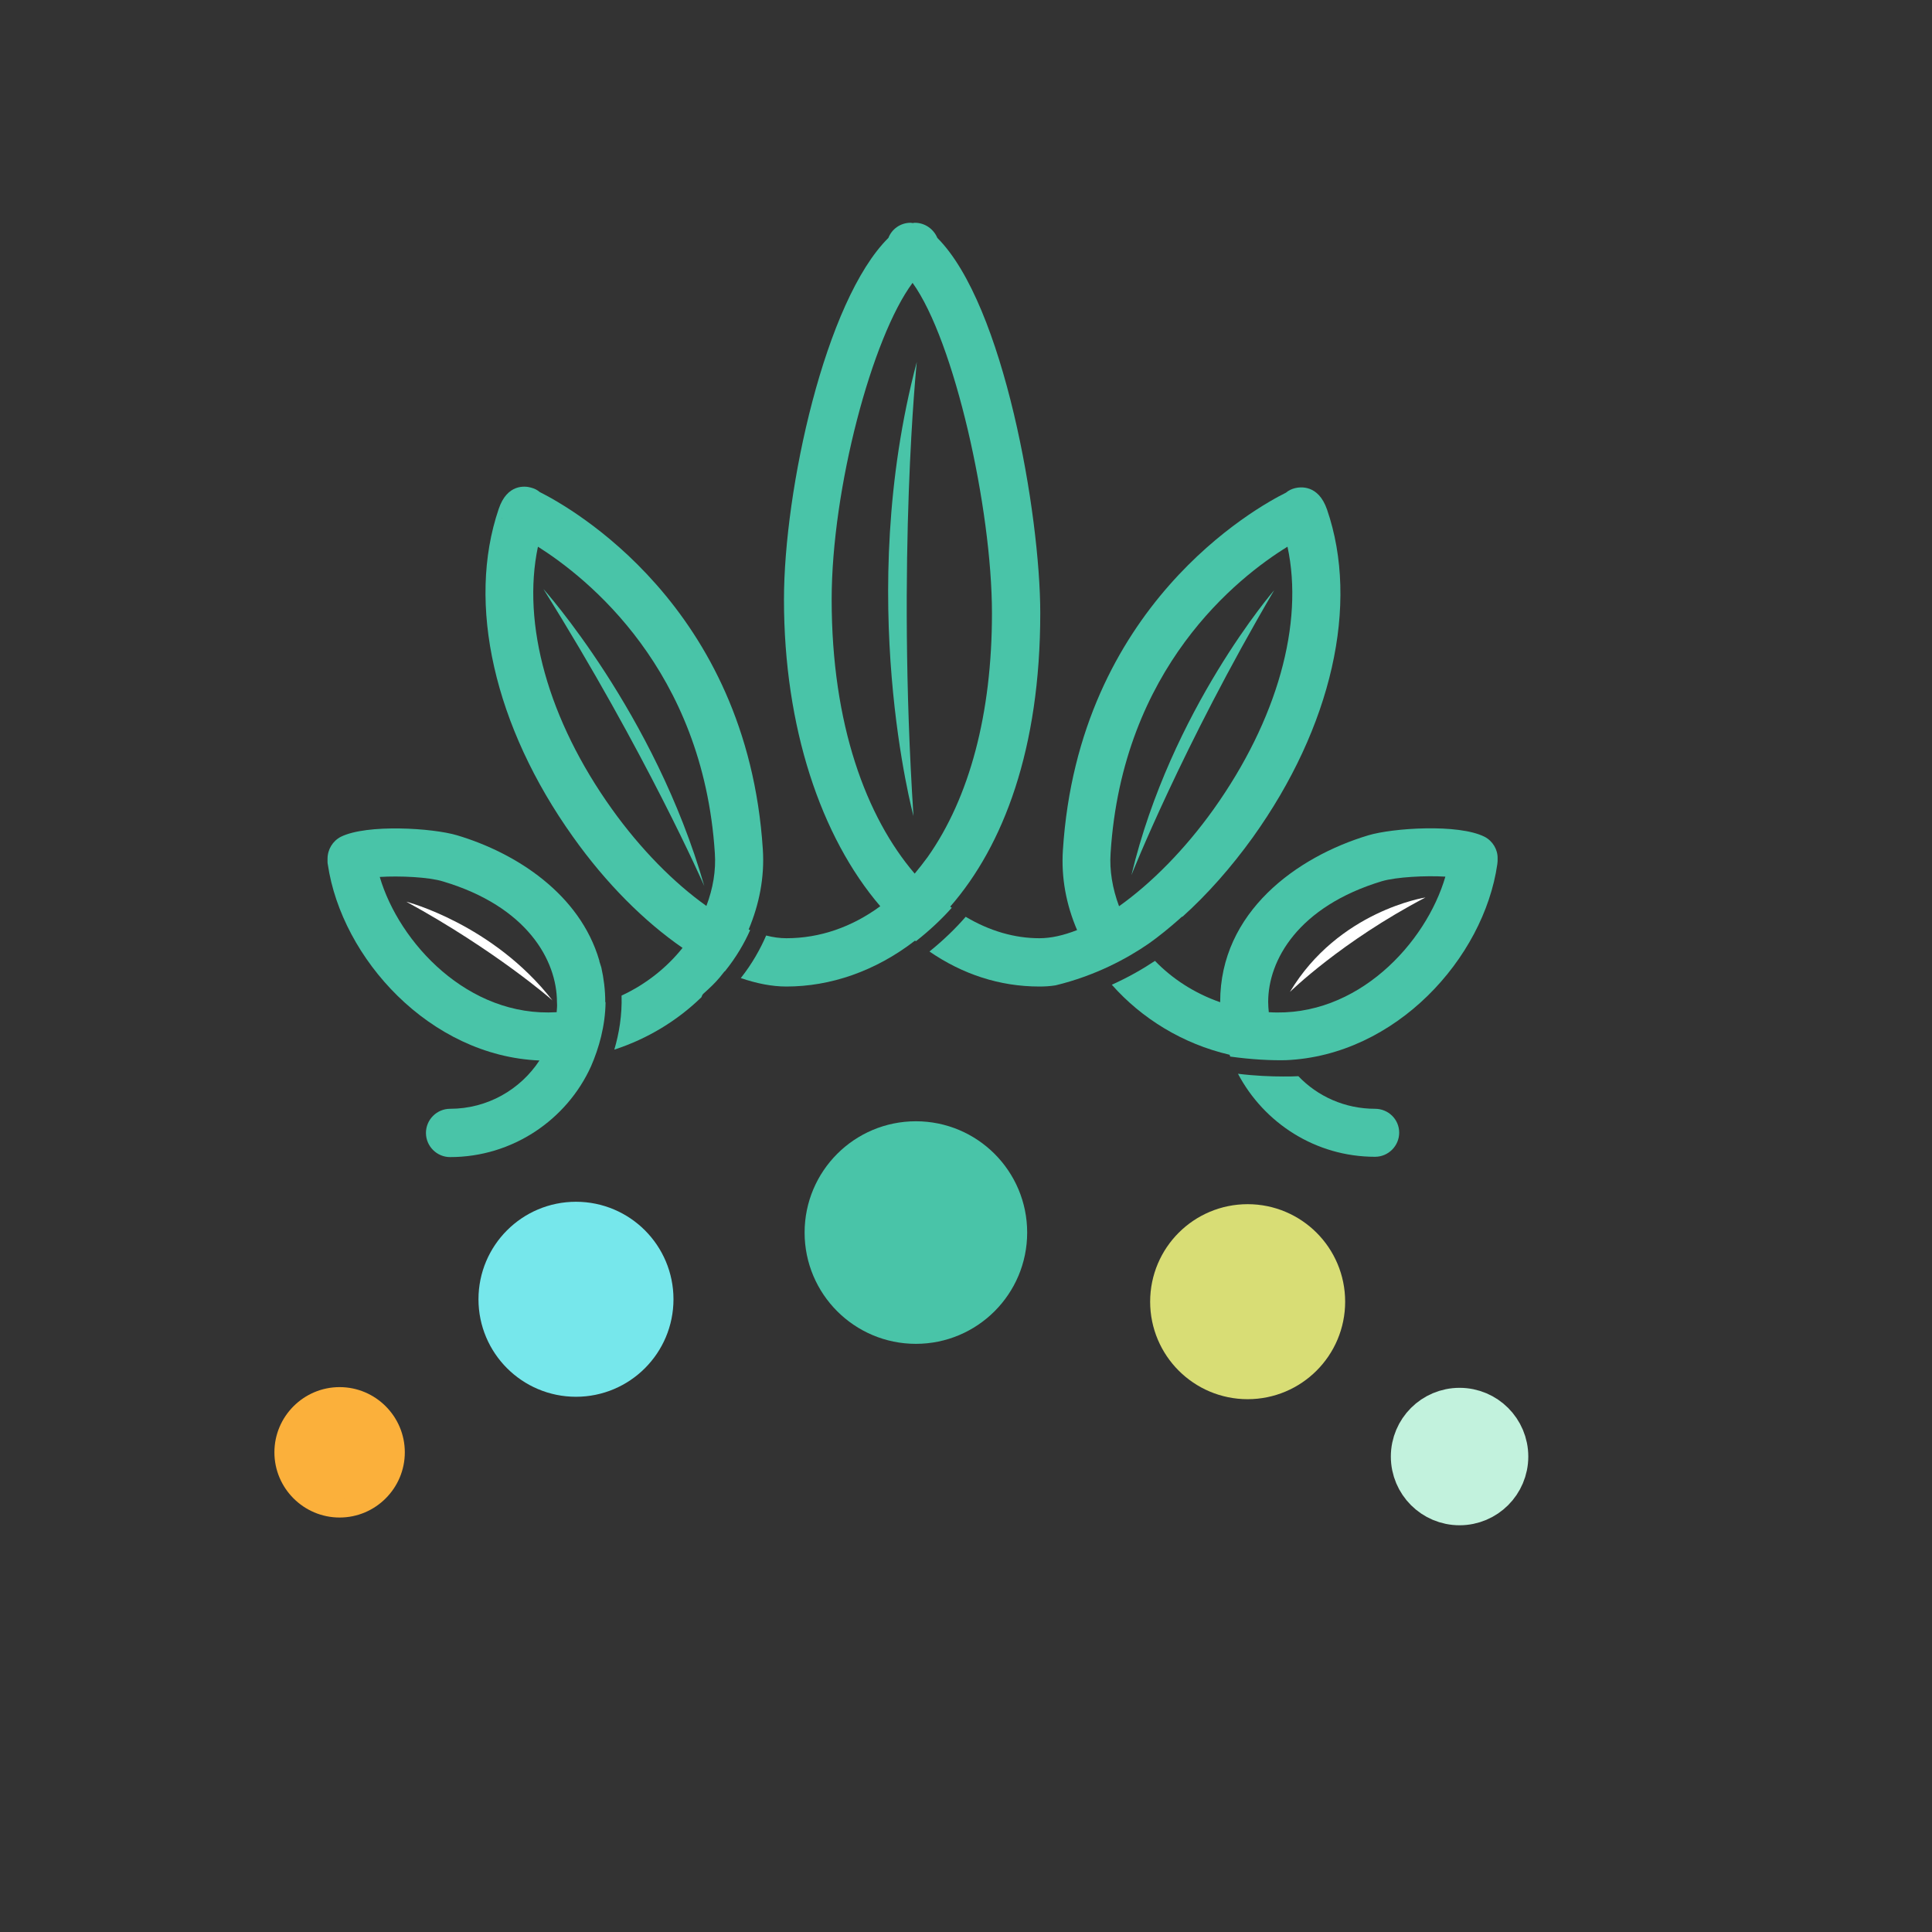 <?xml version="1.0" encoding="utf-8"?>
<!-- Generator: Adobe Illustrator 26.0.2, SVG Export Plug-In . SVG Version: 6.00 Build 0)  -->
<svg version="1.1" xmlns="http://www.w3.org/2000/svg" xmlns:xlink="http://www.w3.org/1999/xlink" x="0px" y="0px"
	 viewBox="0 0 64 64" style="enable-background:new 0 0 64 64;" xml:space="preserve">
<rect x="0" y="0" width="64" height="64" fill="#333333" stroke="none"/>
<style type="text/css">
	.st0{fill:#49C4A8;}
	.st1{fill:#FFFFFF;}
	.st2{fill:#76E7EB;stroke:#76E7EB;stroke-width:12.181;stroke-miterlimit:10;}
	.st3{fill:#FBB03B;}
	.st4{fill:#DEF7ED;stroke:#DEF7ED;stroke-width:6.09;stroke-miterlimit:10;}
	.st5{fill:#D8DD75;stroke:#D8DD75;stroke-width:12.181;stroke-miterlimit:10;}
	.st6{fill:none;stroke:#00AE68;stroke-width:12.989;stroke-linecap:round;stroke-linejoin:round;stroke-miterlimit:10;}
	.st7{fill:#76E7EB;stroke:#76E7EB;stroke-width:4.957;stroke-miterlimit:10;}
	.st8{fill:#DEF7ED;stroke:#DEF7ED;stroke-width:2.479;stroke-miterlimit:10;}
	.st9{fill:#D8DD75;stroke:#D8DD75;stroke-width:4.957;stroke-miterlimit:10;}
	.st10{fill:none;stroke:#00AE68;stroke-width:5.286;stroke-linecap:round;stroke-linejoin:round;stroke-miterlimit:10;}
	.st11{fill:#76E7EB;stroke:#76E7EB;stroke-width:1.463;stroke-miterlimit:10;}
	.st12{fill:#DEF7ED;stroke:#DEF7ED;stroke-width:0.732;stroke-miterlimit:10;}
	.st13{fill:#D8DD75;stroke:#D8DD75;stroke-width:1.463;stroke-miterlimit:10;}
	.st14{fill:none;stroke:#00AE68;stroke-width:1.56;stroke-linecap:round;stroke-linejoin:round;stroke-miterlimit:10;}
	.st15{fill:#49C4A8;stroke:#49C4A8;stroke-width:5.669;stroke-miterlimit:10;}
	.st16{fill:#76E7EB;stroke:#76E7EB;stroke-width:8.504;stroke-miterlimit:10;}
	.st17{fill:#C2F2DD;stroke:#C2F2DD;stroke-width:5.669;stroke-miterlimit:10;}
	.st18{fill:#D8DD75;stroke:#D8DD75;stroke-width:8.504;stroke-miterlimit:10;}
	.st19{fill:#49C4A8;stroke:#49C4A8;stroke-width:11.97;stroke-miterlimit:10;}
	.st20{fill:#76E7EB;stroke:#76E7EB;stroke-width:17.955;stroke-miterlimit:10;}
	.st21{fill:#C2F2DD;stroke:#C2F2DD;stroke-width:11.97;stroke-miterlimit:10;}
	.st22{fill:#D8DD75;stroke:#D8DD75;stroke-width:17.955;stroke-miterlimit:10;}
	.st23{fill:#49C4A8;stroke:#49C4A8;stroke-width:4.417;stroke-miterlimit:10;}
	.st24{fill:#76E7EB;stroke:#76E7EB;stroke-width:6.626;stroke-miterlimit:10;}
	.st25{fill:#C2F2DD;stroke:#C2F2DD;stroke-width:4.417;stroke-miterlimit:10;}
	.st26{fill:#D8DD75;stroke:#D8DD75;stroke-width:6.626;stroke-miterlimit:10;}
	.st27{fill:#49C4A8;stroke:#49C4A8;stroke-width:1.493;stroke-miterlimit:10;}
	.st28{fill:#76E7EB;stroke:#76E7EB;stroke-width:2.24;stroke-miterlimit:10;}
	.st29{fill:#C2F2DD;stroke:#C2F2DD;stroke-width:1.493;stroke-miterlimit:10;}
	.st30{fill:#D8DD75;stroke:#D8DD75;stroke-width:2.24;stroke-miterlimit:10;}
</style>
<g id="Layer_1">
	<g>
		<g>
			<circle class="st27" cx="30.34" cy="40.83" r="2.94"/>
		</g>
		<g>
			<circle class="st28" cx="19.08" cy="43.04" r="2.11"/>
		</g>
		<g>
			<g>
				<path class="st3" d="M11.25,49.95c-1.02,0-1.85-0.83-1.85-1.85c0-1.02,0.83-1.85,1.85-1.85c1.02,0,1.85,0.83,1.85,1.85
					C13.1,49.13,12.27,49.95,11.25,49.95z"/>
				<path class="st3" d="M11.25,46.57c0.85,0,1.53,0.69,1.53,1.53s-0.69,1.53-1.53,1.53c-0.85,0-1.53-0.69-1.53-1.53
					S10.4,46.57,11.25,46.57 M11.25,45.95c-1.19,0-2.16,0.97-2.16,2.16s0.97,2.16,2.16,2.16s2.16-0.97,2.16-2.16
					S12.44,45.95,11.25,45.95L11.25,45.95z"/>
			</g>
		</g>
		<g>
			<circle class="st29" cx="48.35" cy="48.25" r="1.53"/>
		</g>
		<g>
			<circle class="st30" cx="41.33" cy="43.12" r="2.11"/>
		</g>
		<g>
			<line class="st0" x1="30.12" y1="8.18" x2="30.11" y2="8.18"/>
			<g>
				<path class="st0" d="M34.43,31.08c-0.82,0-1.65-0.24-2.44-0.71c-0.33,0.38-0.73,0.77-1.2,1.15c1.09,0.75,2.32,1.16,3.64,1.16
					c0.18,0,0.36-0.01,0.54-0.04c1.32-0.32,2.37-0.89,3.08-1.38c0.34-0.24,0.67-0.51,1-0.8c0.05-0.04,0.07-0.07,0.08-0.07
					c0.01-0.02,0.03-0.02,0.05-0.03c0.81-0.73,1.6-1.62,2.32-2.62c2.62-3.66,3.54-7.72,2.46-10.86c-0.29-0.84-0.89-0.75-1.06-0.71
					c-0.12,0.03-0.22,0.08-0.3,0.15c-0.99,0.49-6.87,3.75-7.39,11.84c-0.06,0.92,0.11,1.81,0.47,2.65
					C35.22,30.99,34.81,31.08,34.43,31.08z M43.84,17.14L43.84,17.14c0,0.02,0,0.03,0,0.05C43.84,17.17,43.84,17.15,43.84,17.14z
					 M36.79,28.26c0.39-6.14,4.22-9.14,5.86-10.15c0.55,2.55-0.34,5.74-2.45,8.7c-0.95,1.33-2.06,2.45-3.13,3.21
					C36.85,29.43,36.75,28.83,36.79,28.26z"/>
				<path class="st0" d="M49.18,27.72c-0.87-0.44-3.05-0.29-3.85-0.05c-2.37,0.71-4.91,2.54-4.91,5.52c0,0,0,0.01,0,0.01
					c-0.86-0.3-1.59-0.78-2.16-1.37c-0.39,0.26-0.87,0.54-1.43,0.79c0.99,1.12,2.35,1.96,3.9,2.32c0.01,0.02,0.02,0.04,0.02,0.06
					c0.72,0.1,1.35,0.13,1.84,0.12c3.64-0.15,6.56-3.37,7.01-6.49c0-0.03,0.01-0.07,0.01-0.1l0-0.09
					C49.62,28.15,49.45,27.86,49.18,27.72z M42.03,33.53c-0.01-0.11-0.02-0.23-0.02-0.34c0-1.38,0.99-3.16,3.77-4
					c0.48-0.14,1.46-0.19,2.1-0.15C47.24,31.24,44.96,33.72,42.03,33.53z"/>
				<path class="st0" d="M22.61,31.4c-0.51,0.64-1.2,1.2-2.02,1.58c0.02,0.64-0.08,1.25-0.24,1.79c1.11-0.36,2.1-0.97,2.89-1.74
					c0.01-0.05,0.04-0.1,0.08-0.13c0.19-0.17,0.37-0.34,0.52-0.52c0.05-0.07,0.11-0.13,0.16-0.2c0,0,0.01,0,0.01,0
					c0.38-0.47,0.65-0.94,0.84-1.37c-0.02-0.01-0.03-0.01-0.05-0.02c0.35-0.83,0.53-1.73,0.47-2.65
					c-0.52-8.09-6.41-11.35-7.39-11.84c-0.08-0.07-0.18-0.12-0.3-0.15c-0.18-0.05-0.78-0.13-1.06,0.71
					c-1.07,3.14-0.15,7.2,2.46,10.86C20.08,29.27,21.35,30.53,22.61,31.4z M16.62,17.14L16.62,17.14c0.01,0.02,0.01,0.03,0.01,0.05
					C16.63,17.17,16.62,17.15,16.62,17.14z M17.82,18.11c1.63,1.03,5.47,4.07,5.86,10.15c0.04,0.58-0.06,1.17-0.28,1.75
					c-1.07-0.76-2.18-1.88-3.13-3.21C18.16,23.85,17.28,20.67,17.82,18.11z"/>
				<path class="st0" d="M30.34,31.18c0.46-0.36,0.86-0.74,1.19-1.11c-0.02-0.01-0.04-0.02-0.05-0.04c1.76-2.02,2.98-5.22,2.98-9.72
					c0-3.26-1.2-10.22-3.41-12.43c-0.12-0.29-0.41-0.5-0.74-0.5c-0.02,0-0.04,0-0.07,0.01c-0.02,0-0.04-0.01-0.07-0.01h-0.01
					c-0.33,0-0.62,0.21-0.73,0.5c-2.1,2.08-3.46,8.36-3.46,11.98c0,4.23,1.22,7.86,3.19,10.16c-0.94,0.69-2,1.06-3.11,1.06
					c-0.21,0-0.44-0.03-0.67-0.09c-0.19,0.44-0.46,0.93-0.84,1.41c0.53,0.18,1.03,0.28,1.51,0.28c1.45,0,2.94-0.5,4.26-1.52
					C30.31,31.16,30.33,31.17,30.34,31.18z M27.55,19.86c0-3.67,1.34-8.69,2.68-10.49c1.38,1.91,2.63,7.46,2.63,10.95
					c0,3.31-0.74,6.1-2.13,8.07c-0.14,0.19-0.28,0.37-0.43,0.55C28.7,27.07,27.55,24.01,27.55,19.86z"/>
				<path class="st0" d="M20.06,33.2c0,0-0.01,0-0.01,0c0,0,0-0.01,0-0.01c0-0.4-0.05-0.78-0.13-1.14
					c-0.02-0.06-0.04-0.13-0.06-0.19c-0.01-0.02,0-0.03-0.01-0.05c-0.64-2.18-2.73-3.55-4.71-4.14c-0.8-0.24-2.98-0.38-3.85,0.05
					c-0.27,0.14-0.44,0.42-0.44,0.73l0,0.09c0,0.03,0,0.07,0.01,0.1c0.46,3.11,3.38,6.34,7.01,6.49c-0.63,0.96-1.72,1.6-2.96,1.6
					c-0.44,0-0.8,0.36-0.8,0.8s0.36,0.8,0.8,0.8c2.07,0,3.87-1.24,4.67-3.01C19.84,34.72,20.05,33.99,20.06,33.2z M18.44,33.53
					c-2.93,0.18-5.22-2.3-5.86-4.48c0.65-0.04,1.62,0,2.1,0.15c2.78,0.83,3.77,2.61,3.77,4C18.46,33.31,18.45,33.42,18.44,33.53z"/>
				<path class="st0" d="M45.55,36.73c-1,0-1.9-0.41-2.54-1.08c-0.15,0.01-0.31,0.01-0.5,0.01c-0.41,0-0.93-0.02-1.5-0.09
					c0.86,1.63,2.57,2.75,4.54,2.75c0.44,0,0.8-0.36,0.8-0.8S45.99,36.73,45.55,36.73z"/>
			</g>
		</g>
		<path class="st0" d="M30.26,27.03c0,0-1.96-7.23,0.11-15.04C30.37,11.99,29.7,18.43,30.26,27.03z"/>
		<path class="st0" d="M18,19.51c0,0,3.69,4.11,5.33,9.84C23.33,29.35,21.4,24.94,18,19.51z"/>
		<path class="st1" d="M13.46,29.87c0,0,2.87,0.74,4.84,3.27C18.3,33.13,16.39,31.47,13.46,29.87z"/>
		<path class="st0" d="M42.21,19.55c0,0-3.42,3.95-4.73,9.44C37.48,28.99,39.15,24.76,42.21,19.55z"/>
		<path class="st1" d="M47.22,29.73c0,0-2.88,0.44-4.49,3.13C42.73,32.86,44.43,31.19,47.22,29.73z"/>
	</g>
</g>
<g id="Layer_2">
</g>
</svg>
